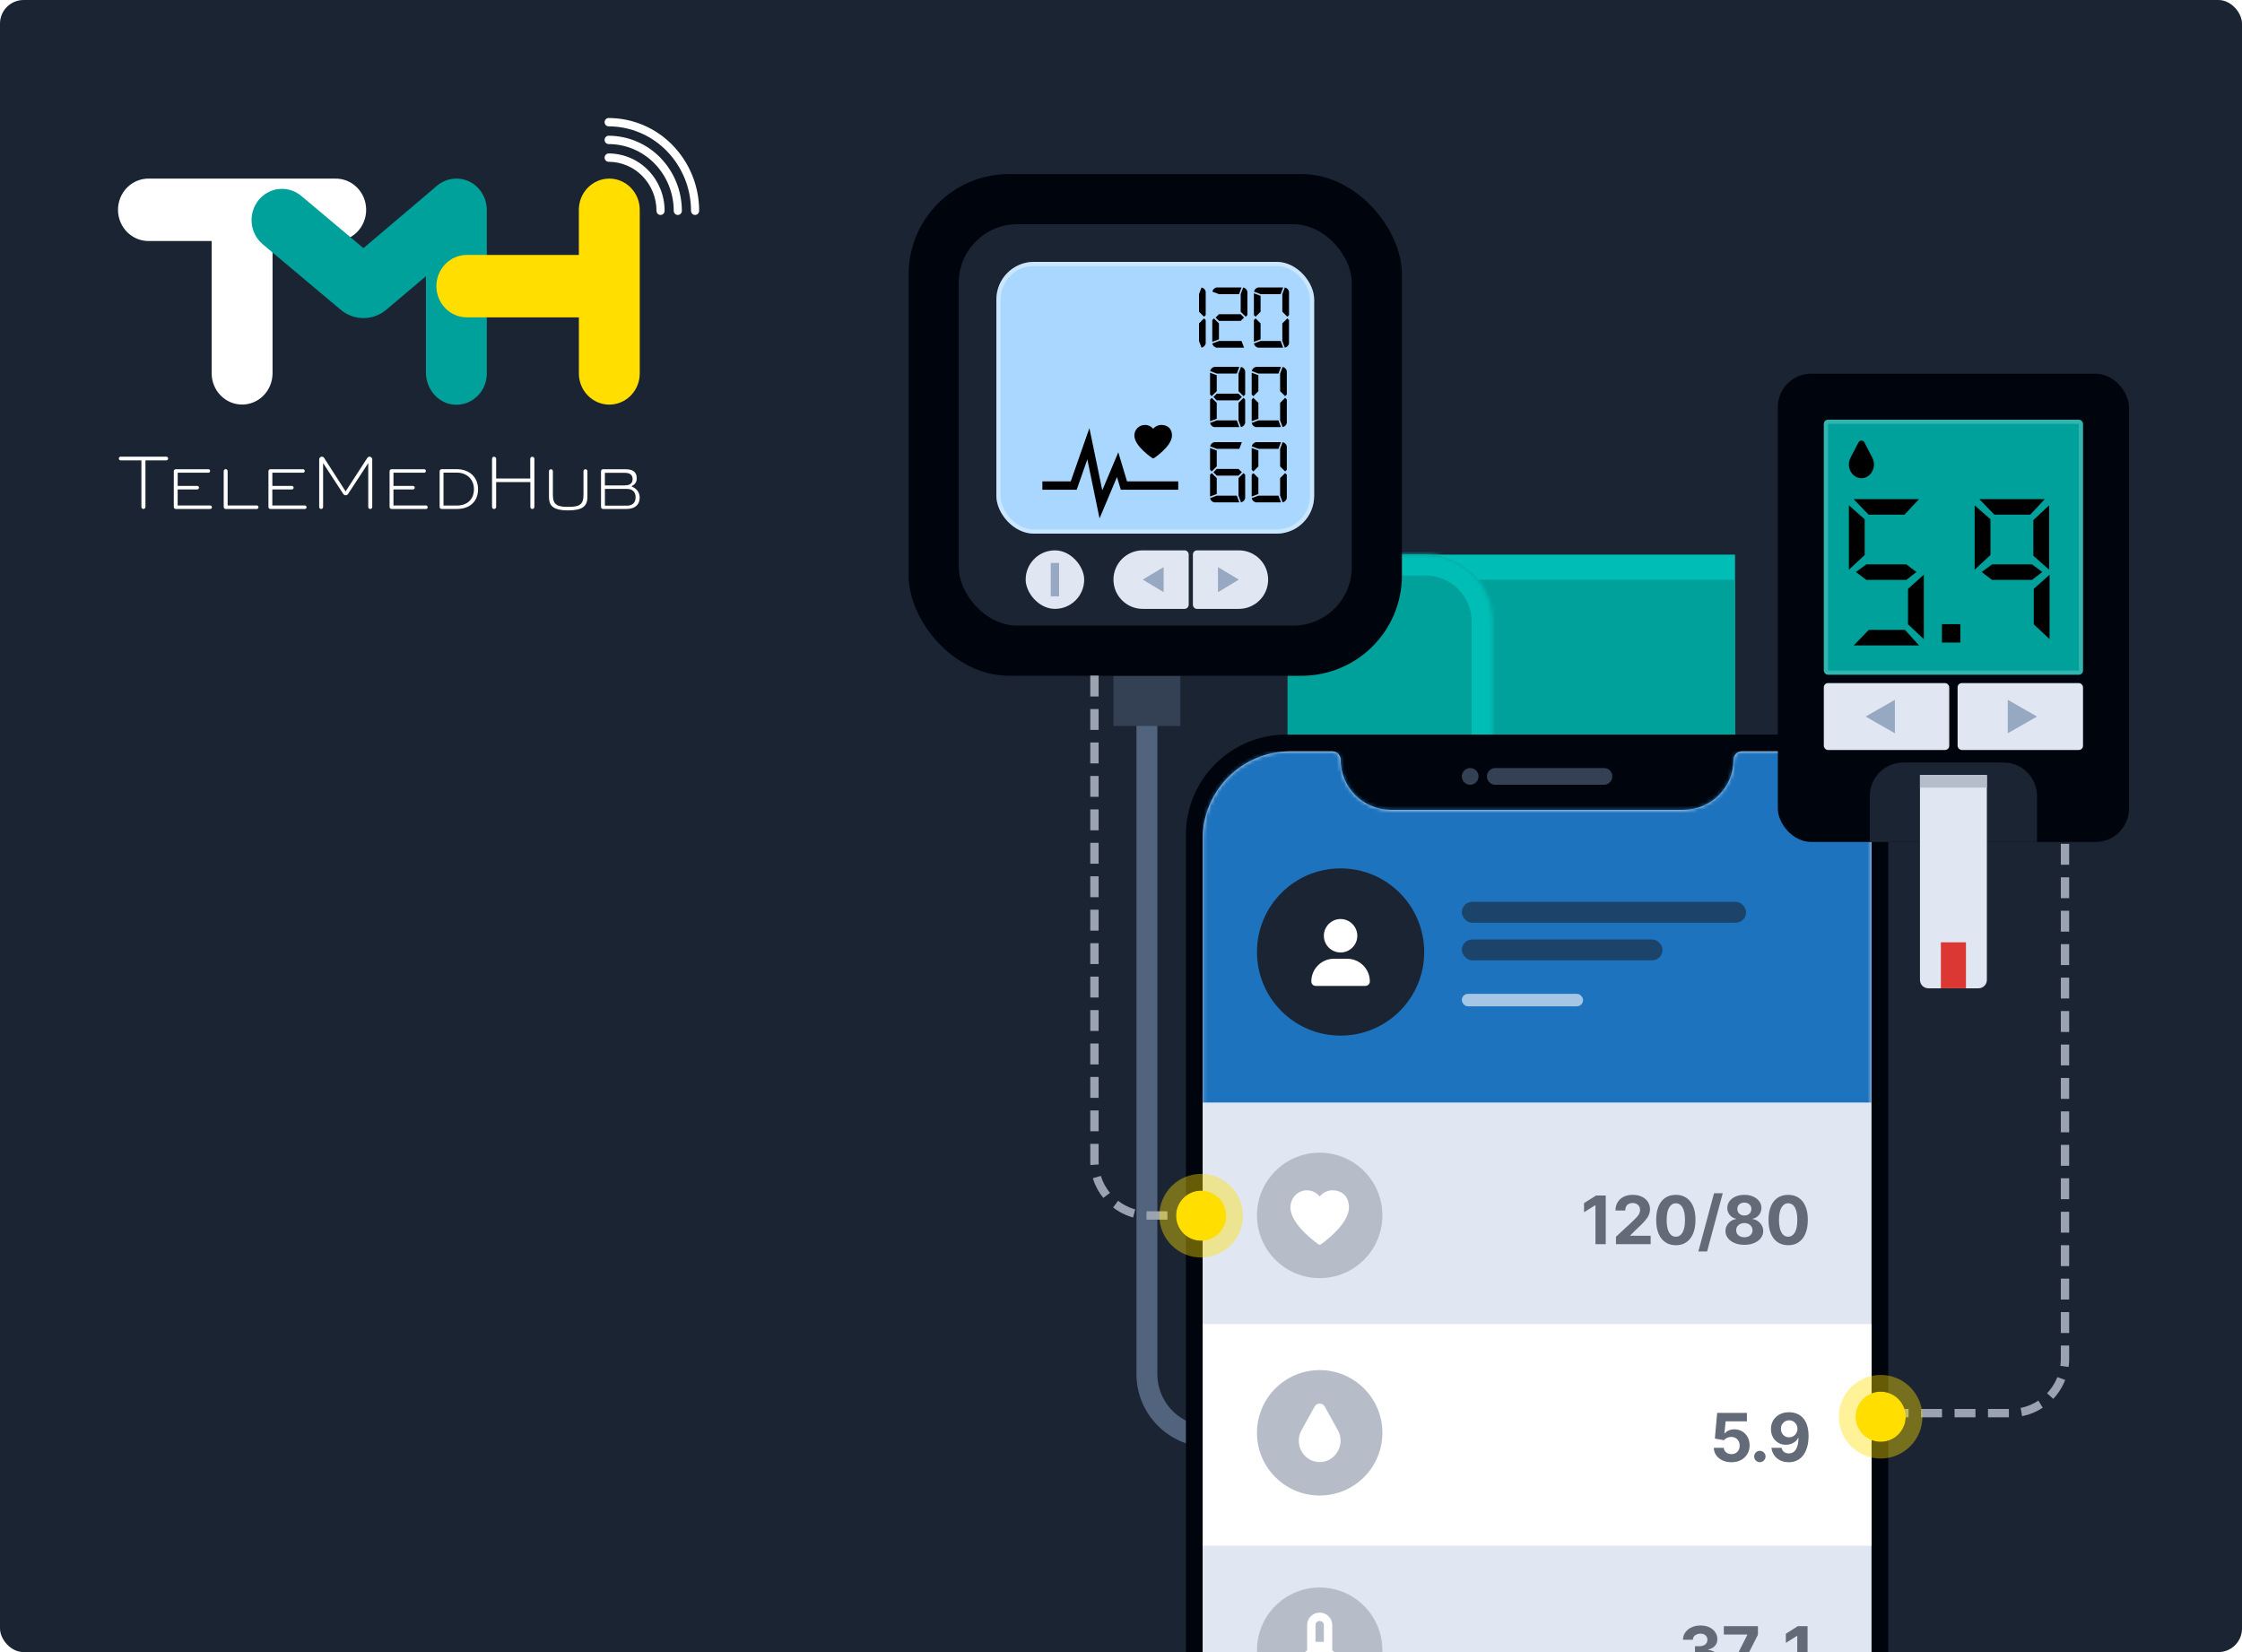 <svg width="608" height="448" viewBox="0 0 608 448" fill="none" xmlns="http://www.w3.org/2000/svg">
<g clip-path="url(#clip0_30215_27472)">
<rect width="608" height="448" rx="6.4" fill="#1B2432"/>
<path d="M164.639 32.087C164.772 32.03 164.916 32 165.061 32C168.293 32.008 171.489 32.664 174.467 33.931C177.445 35.198 180.144 37.049 182.405 39.378C187.019 44.128 189.602 50.512 189.6 57.161C189.6 57.46 189.484 57.748 189.277 57.962C189.175 58.066 189.053 58.149 188.92 58.206C188.786 58.263 188.642 58.292 188.497 58.292C188.351 58.292 188.208 58.263 188.074 58.206C187.94 58.149 187.818 58.066 187.717 57.962C187.511 57.749 187.395 57.461 187.395 57.163C187.397 51.111 185.046 45.299 180.847 40.976C178.789 38.857 176.333 37.172 173.623 36.019C170.913 34.866 168.002 34.269 165.061 34.262C164.768 34.262 164.488 34.142 164.283 33.931C164.075 33.718 163.958 33.43 163.958 33.131C163.958 32.832 164.075 32.545 164.283 32.331C164.384 32.227 164.505 32.144 164.639 32.087Z" fill="white"/>
<path d="M165.061 36.806C164.916 36.806 164.772 36.835 164.639 36.892C164.505 36.949 164.384 37.032 164.283 37.137C164.075 37.35 163.958 37.637 163.958 37.937C163.958 38.236 164.075 38.523 164.283 38.736C164.488 38.949 164.768 39.068 165.061 39.068C167.385 39.074 169.684 39.546 171.825 40.457C173.966 41.368 175.906 42.7 177.532 44.374C180.849 47.789 182.707 52.38 182.706 57.161C182.706 57.461 182.824 57.749 183.03 57.962C183.132 58.066 183.253 58.149 183.387 58.206C183.521 58.263 183.665 58.292 183.81 58.292C183.955 58.292 184.099 58.263 184.233 58.206C184.367 58.149 184.488 58.066 184.59 57.962C184.798 57.748 184.914 57.46 184.913 57.161C184.913 51.782 182.822 46.618 179.09 42.776C177.261 40.892 175.079 39.395 172.67 38.37C170.261 37.345 167.675 36.813 165.061 36.806Z" fill="white"/>
<path d="M165.061 41.613C164.916 41.613 164.772 41.642 164.639 41.699C164.505 41.756 164.384 41.84 164.283 41.944C164.075 42.157 163.958 42.445 163.958 42.744C163.958 43.043 164.075 43.33 164.283 43.544C164.488 43.755 164.768 43.875 165.061 43.875C166.768 43.878 168.458 44.223 170.032 44.891C171.605 45.559 173.031 46.537 174.227 47.766C176.666 50.275 178.032 53.649 178.032 57.163C178.032 57.463 178.146 57.749 178.353 57.962C178.455 58.066 178.576 58.149 178.71 58.206C178.844 58.263 178.988 58.292 179.133 58.292C179.279 58.292 179.422 58.263 179.556 58.206C179.69 58.149 179.812 58.066 179.913 57.962C180.121 57.748 180.237 57.461 180.237 57.163C180.238 53.052 178.64 49.104 175.787 46.169C174.388 44.729 172.719 43.584 170.877 42.802C169.036 42.019 167.058 41.614 165.059 41.611L165.061 41.613Z" fill="white"/>
<path d="M90.836 48.43H40.464C39.362 48.402 38.266 48.599 37.242 49.011C36.214 49.425 35.279 50.044 34.492 50.831C33.702 51.623 33.075 52.565 32.649 53.604C32.221 54.646 32 55.764 32 56.892C32 58.02 32.221 59.137 32.649 60.18C33.074 61.219 33.701 62.162 34.492 62.953C35.278 63.74 36.214 64.359 37.242 64.772C38.268 65.186 39.364 65.383 40.464 65.355H57.401V101.238C57.401 102.349 57.614 103.451 58.029 104.477C58.444 105.506 59.051 106.438 59.819 107.224C60.585 108.009 61.496 108.634 62.496 109.059C63.496 109.484 64.57 109.703 65.655 109.703C66.741 109.703 67.815 109.484 68.815 109.059C69.82 108.632 70.73 108.009 71.494 107.224C73.043 105.623 73.91 103.475 73.912 101.238V65.355H90.836C91.938 65.383 93.034 65.185 94.058 64.772C95.087 64.359 96.022 63.74 96.808 62.953C97.599 62.161 98.226 61.218 98.652 60.18C99.08 59.137 99.3 58.02 99.3 56.892C99.3 55.764 99.08 54.646 98.652 53.604C98.226 52.565 97.599 51.623 96.808 50.831C96.022 50.044 95.087 49.425 94.058 49.011C93.034 48.599 91.938 48.402 90.836 48.43Z" fill="white"/>
<path d="M128.98 50.327C127.505 49.094 125.649 48.422 123.734 48.429C121.819 48.438 119.967 49.125 118.503 50.37L98.567 67.29L81.738 53.154C80.907 52.447 79.945 51.914 78.908 51.587C77.871 51.26 76.779 51.145 75.697 51.249C74.613 51.356 73.561 51.68 72.603 52.2C71.644 52.721 70.798 53.429 70.112 54.282C68.714 56.023 68.047 58.246 68.255 60.476C68.457 62.703 69.519 64.76 71.213 66.203L92.364 83.977C94.102 85.447 96.298 86.254 98.567 86.257C100.836 86.254 103.032 85.447 104.771 83.977L115.507 74.901V100.999C115.507 105.511 118.828 109.448 123.217 109.736C124.345 109.812 125.475 109.651 126.538 109.262C127.605 108.871 128.581 108.262 129.403 107.472C130.23 106.677 130.888 105.72 131.335 104.66C131.785 103.596 132.018 102.452 132.018 101.294V57.073C132.034 55.789 131.769 54.517 131.243 53.348C130.72 52.183 129.947 51.151 128.98 50.325V50.327Z" fill="#00A19A"/>
<path d="M45.099 123.836H32.713C32.648 123.835 32.584 123.847 32.524 123.872C32.465 123.896 32.41 123.933 32.365 123.979C32.319 124.026 32.282 124.081 32.257 124.142C32.232 124.203 32.219 124.269 32.22 124.335C32.22 124.469 32.272 124.596 32.365 124.692C32.41 124.739 32.464 124.776 32.524 124.801C32.584 124.827 32.648 124.84 32.713 124.84H38.351V137.476C38.35 137.547 38.363 137.617 38.39 137.683C38.416 137.749 38.455 137.809 38.505 137.86C38.553 137.91 38.612 137.95 38.676 137.978C38.741 138.006 38.81 138.02 38.88 138.02C39.024 138.02 39.162 137.964 39.266 137.863C39.371 137.761 39.434 137.623 39.442 137.476V124.84H45.097C45.23 124.84 45.355 124.788 45.448 124.692C45.541 124.597 45.593 124.469 45.593 124.335C45.593 124.202 45.541 124.074 45.448 123.979C45.403 123.932 45.348 123.896 45.288 123.871C45.228 123.846 45.164 123.833 45.099 123.834V123.836ZM53.959 132.252C53.961 132.157 53.934 132.064 53.883 131.985C53.832 131.906 53.758 131.844 53.672 131.807C53.615 131.783 53.554 131.771 53.492 131.772H48.19V128.189H56.515C56.577 128.19 56.638 128.178 56.695 128.154C56.751 128.13 56.803 128.095 56.845 128.05C56.889 128.006 56.924 127.953 56.948 127.895C56.971 127.837 56.983 127.774 56.982 127.712C56.982 127.617 56.955 127.525 56.903 127.446C56.852 127.368 56.779 127.306 56.693 127.268C56.637 127.245 56.576 127.233 56.515 127.234H47.66C47.59 127.234 47.521 127.248 47.457 127.275C47.392 127.302 47.334 127.342 47.285 127.392C47.185 127.495 47.129 127.633 47.129 127.776V137.476C47.129 137.547 47.142 137.618 47.169 137.683C47.196 137.749 47.235 137.809 47.285 137.86C47.334 137.91 47.392 137.95 47.457 137.978C47.521 138.006 47.59 138.02 47.66 138.02H57.003C57.096 138.021 57.188 137.994 57.265 137.941C57.342 137.888 57.402 137.813 57.435 137.725C57.482 137.608 57.482 137.476 57.433 137.359C57.386 137.243 57.295 137.151 57.181 137.103C57.124 137.079 57.064 137.067 57.003 137.068H48.183V132.719H53.485C53.608 132.719 53.727 132.672 53.814 132.585C53.903 132.497 53.956 132.378 53.959 132.252ZM60.666 127.755V137.476C60.665 137.547 60.679 137.618 60.706 137.683C60.732 137.749 60.772 137.809 60.821 137.86C60.87 137.91 60.928 137.95 60.993 137.978C61.057 138.006 61.127 138.02 61.197 138.02H69.633C69.695 138.021 69.756 138.009 69.812 137.985C69.869 137.961 69.921 137.925 69.963 137.881C70.007 137.836 70.041 137.783 70.064 137.725C70.087 137.667 70.099 137.605 70.098 137.542C70.098 137.449 70.071 137.357 70.02 137.279C69.969 137.201 69.896 137.14 69.811 137.103C69.755 137.079 69.694 137.067 69.633 137.068H61.731V127.753C61.731 127.61 61.675 127.472 61.575 127.37C61.526 127.319 61.468 127.279 61.403 127.251C61.339 127.224 61.269 127.21 61.199 127.21C61.129 127.21 61.06 127.224 60.995 127.251C60.931 127.279 60.872 127.319 60.823 127.37C60.723 127.472 60.667 127.61 60.667 127.753L60.666 127.755ZM79.627 132.252C79.629 132.125 79.58 132.003 79.493 131.912C79.449 131.867 79.398 131.832 79.341 131.808C79.284 131.784 79.222 131.772 79.16 131.772H73.858V128.189H82.182C82.244 128.19 82.305 128.179 82.362 128.155C82.419 128.131 82.471 128.095 82.514 128.05C82.558 128.005 82.592 127.953 82.615 127.894C82.638 127.836 82.65 127.774 82.649 127.712C82.649 127.585 82.6 127.464 82.512 127.373C82.469 127.329 82.418 127.294 82.362 127.27C82.305 127.246 82.245 127.234 82.184 127.234H73.329C73.259 127.234 73.19 127.248 73.125 127.275C73.061 127.302 73.002 127.342 72.954 127.392C72.854 127.495 72.798 127.633 72.798 127.776V137.476C72.797 137.547 72.811 137.618 72.838 137.683C72.865 137.749 72.904 137.809 72.954 137.86C73.002 137.91 73.06 137.95 73.124 137.978C73.188 138.005 73.257 138.02 73.327 138.02H82.67C82.794 138.02 82.912 137.968 83 137.881C83.088 137.79 83.138 137.669 83.138 137.542C83.137 137.417 83.088 137.296 83 137.207C82.957 137.163 82.906 137.128 82.849 137.104C82.793 137.08 82.733 137.068 82.671 137.068H73.851V132.719H79.155C79.278 132.72 79.396 132.672 79.484 132.585C79.573 132.497 79.625 132.378 79.627 132.252ZM100.948 137.476V124.579C100.948 124.382 100.871 124.194 100.734 124.054C100.658 123.976 100.566 123.917 100.465 123.88C100.364 123.844 100.255 123.83 100.148 123.841C100.041 123.852 99.938 123.887 99.846 123.943C99.754 124 99.675 124.076 99.617 124.167L93.726 133.251L87.892 124.167C87.827 124.066 87.737 123.982 87.631 123.925C87.526 123.867 87.407 123.836 87.287 123.836C87.143 123.835 87.002 123.879 86.882 123.961C86.763 124.043 86.671 124.159 86.618 124.294C86.582 124.385 86.563 124.481 86.563 124.579V137.476C86.562 137.547 86.576 137.618 86.603 137.683C86.629 137.749 86.668 137.809 86.718 137.86C86.767 137.91 86.825 137.949 86.89 137.977C86.954 138.004 87.023 138.018 87.093 138.018C87.162 138.018 87.231 138.004 87.296 137.977C87.36 137.949 87.418 137.91 87.467 137.86C87.567 137.757 87.623 137.619 87.623 137.476V125.58L93.095 133.947C93.166 134.055 93.263 134.143 93.376 134.205C93.489 134.267 93.615 134.3 93.743 134.301C93.872 134.302 93.999 134.269 94.113 134.208C94.227 134.146 94.323 134.056 94.394 133.947L99.865 125.58V137.476C99.865 137.547 99.879 137.618 99.905 137.683C99.932 137.749 99.971 137.809 100.021 137.86C100.07 137.91 100.128 137.95 100.192 137.978C100.256 138.005 100.325 138.02 100.395 138.02C100.466 138.023 100.538 138.011 100.605 137.985C100.672 137.959 100.733 137.919 100.784 137.868C100.836 137.817 100.877 137.756 100.905 137.689C100.933 137.621 100.947 137.549 100.946 137.476H100.948ZM112.473 132.252C112.474 132.125 112.426 132.003 112.338 131.912C112.295 131.867 112.244 131.832 112.187 131.808C112.13 131.784 112.069 131.772 112.008 131.772H106.705V128.189H115.035C115.096 128.19 115.158 128.179 115.215 128.155C115.272 128.131 115.324 128.095 115.367 128.05C115.41 128.005 115.444 127.952 115.468 127.894C115.491 127.836 115.502 127.774 115.501 127.712C115.502 127.585 115.453 127.464 115.365 127.373C115.322 127.329 115.271 127.294 115.214 127.27C115.158 127.246 115.097 127.234 115.036 127.234H106.181C106.111 127.233 106.042 127.247 105.977 127.275C105.912 127.302 105.854 127.342 105.804 127.392C105.705 127.495 105.649 127.633 105.649 127.776V137.476C105.649 137.621 105.706 137.758 105.804 137.86C105.853 137.91 105.912 137.95 105.976 137.978C106.04 138.006 106.11 138.02 106.18 138.02H115.519C115.612 138.021 115.704 137.994 115.781 137.941C115.858 137.888 115.918 137.813 115.951 137.725C115.974 137.667 115.985 137.605 115.984 137.542C115.984 137.448 115.957 137.357 115.905 137.278C115.854 137.2 115.781 137.139 115.695 137.103C115.639 137.079 115.578 137.067 115.517 137.068H106.7V132.719H112.003C112.126 132.72 112.244 132.672 112.331 132.585C112.42 132.497 112.471 132.377 112.473 132.252ZM129.643 132.665C129.643 129.403 127.315 127.227 123.858 127.227H119.754C119.684 127.227 119.615 127.241 119.55 127.269C119.486 127.296 119.428 127.336 119.379 127.387C119.279 127.49 119.223 127.627 119.223 127.771V137.476C119.223 137.621 119.28 137.758 119.379 137.86C119.428 137.91 119.486 137.95 119.55 137.978C119.615 138.006 119.684 138.02 119.754 138.02H123.858C127.426 138.02 129.643 135.979 129.643 132.665ZM120.273 128.163H123.884C126.615 128.163 128.524 130 128.524 132.637C128.524 135.383 126.748 137.09 123.884 137.09H120.273V128.163ZM144.918 137.476V124.429C144.917 124.277 144.857 124.132 144.752 124.024C144.7 123.971 144.638 123.929 144.57 123.9C144.502 123.872 144.429 123.857 144.356 123.857C144.282 123.853 144.207 123.864 144.138 123.892C144.069 123.919 144.006 123.96 143.954 124.014C143.901 124.068 143.86 124.132 143.833 124.204C143.806 124.275 143.795 124.351 143.799 124.427V129.751H134.553V124.427C134.552 124.275 134.493 124.13 134.387 124.022C134.335 123.97 134.273 123.928 134.205 123.899C134.136 123.871 134.063 123.856 133.989 123.857C133.915 123.853 133.841 123.864 133.772 123.892C133.703 123.919 133.64 123.96 133.588 124.014C133.535 124.068 133.494 124.132 133.467 124.204C133.44 124.275 133.428 124.351 133.432 124.427V137.476C133.432 137.586 133.466 137.694 133.527 137.785C133.589 137.876 133.676 137.947 133.778 137.987C133.847 138.013 133.918 138.024 133.991 138.02C134.136 138.021 134.275 137.964 134.378 137.863C134.483 137.761 134.545 137.622 134.551 137.476V130.734H143.826V137.476C143.826 137.586 143.86 137.694 143.921 137.785C143.983 137.876 144.07 137.947 144.172 137.987C144.272 138.022 144.379 138.029 144.482 138.005C144.585 137.982 144.679 137.93 144.753 137.854C144.852 137.753 144.911 137.618 144.918 137.476ZM154.054 138.4C157.825 138.4 159.298 137.378 159.298 134.741V127.781C159.298 127.638 159.242 127.5 159.142 127.398C159.093 127.347 159.035 127.307 158.971 127.28C158.906 127.253 158.837 127.239 158.767 127.239C158.697 127.239 158.628 127.253 158.564 127.28C158.499 127.307 158.441 127.347 158.392 127.398C158.292 127.5 158.236 127.638 158.236 127.781V134.273C158.236 136.993 156.896 137.448 154.086 137.448C151.275 137.448 149.935 136.977 149.935 134.273V127.783C149.935 127.64 149.879 127.502 149.779 127.399C149.73 127.349 149.672 127.309 149.607 127.282C149.543 127.254 149.474 127.24 149.404 127.24C149.334 127.24 149.265 127.254 149.2 127.282C149.136 127.309 149.078 127.349 149.029 127.399C148.929 127.502 148.873 127.64 148.873 127.783V134.758C148.868 136.932 149.748 138.4 154.054 138.4ZM169.547 127.237H163.518C163.448 127.237 163.379 127.252 163.314 127.279C163.25 127.307 163.191 127.347 163.143 127.398C163.043 127.5 162.987 127.638 162.987 127.781V137.476C162.987 137.621 163.044 137.758 163.143 137.86C163.191 137.91 163.25 137.95 163.314 137.978C163.379 138.006 163.448 138.02 163.518 138.02H169.882C172.165 138.02 173.476 136.89 173.476 134.915C173.476 134.334 173.314 133.766 173.009 133.276C172.707 132.788 172.272 132.397 171.757 132.149L171.259 131.854L171.747 131.544C172.051 131.352 172.297 131.08 172.458 130.758C172.62 130.435 172.691 130.074 172.663 129.714C172.675 128.662 172.352 127.237 169.547 127.237ZM172.373 134.851C172.373 136.269 171.52 137.118 170.088 137.118H164.044V132.583H170.078C171.513 132.583 172.368 133.426 172.368 134.823L172.373 134.851ZM169.519 131.636H164.037V128.217H169.488C171.2 128.217 171.556 129.147 171.556 129.925C171.556 130.701 171.202 131.61 169.516 131.61L169.521 131.638L169.519 131.636Z" fill="white"/>
<path d="M165.232 48.432C163.04 48.432 160.943 49.323 159.393 50.91C157.84 52.509 156.972 54.659 156.975 56.897V69.129H126.599C124.41 69.129 122.31 70.02 120.761 71.609C119.208 73.208 118.34 75.357 118.343 77.594C118.343 79.841 119.213 81.993 120.761 83.58C121.522 84.364 122.43 84.987 123.433 85.412C124.435 85.838 125.512 86.058 126.599 86.059H156.98V101.257C156.98 102.368 157.195 103.468 157.608 104.496C158.022 105.52 158.63 106.453 159.398 107.241C160.164 108.028 161.076 108.651 162.077 109.076C163.077 109.501 164.151 109.72 165.236 109.72C166.321 109.72 167.395 109.501 168.395 109.076C169.399 108.649 170.31 108.025 171.074 107.241C171.84 106.456 172.449 105.523 172.864 104.496C173.279 103.468 173.492 102.368 173.492 101.257V56.897C173.492 55.785 173.278 54.685 172.862 53.656C172.449 52.631 171.841 51.698 171.072 50.908C170.308 50.124 169.396 49.5 168.391 49.074C167.391 48.649 166.316 48.431 165.23 48.432H165.232Z" fill="#FFDE00"/>
<rect x="349.208" y="150.399" width="121.313" height="120.179" fill="#00BDB5"/>
<rect x="349.208" y="157.201" width="121.313" height="106.574" fill="#00A19A"/>
<mask id="path-9-inside-1_30215_27472" fill="white">
<path d="M349.208 150.399H386.622C396.64 150.399 404.762 158.521 404.762 168.54V252.438C404.762 262.457 396.64 270.578 386.622 270.578H349.208V150.399Z"/>
</mask>
<path d="M349.208 150.399H386.622C396.64 150.399 404.762 158.521 404.762 168.54V252.438C404.762 262.457 396.64 270.578 386.622 270.578H349.208V150.399Z" fill="#00A19A"/>
<path d="M349.208 144.731H386.622C399.771 144.731 410.431 155.39 410.431 168.54L399.093 168.54C399.093 161.652 393.509 156.068 386.622 156.068H349.208V144.731ZM410.431 252.438C410.431 265.587 399.771 276.247 386.622 276.247H349.208V264.909H386.622C393.509 264.909 399.093 259.326 399.093 252.438L410.431 252.438ZM349.208 270.578V150.399V270.578ZM386.622 144.731C399.771 144.731 410.431 155.39 410.431 168.54V252.438C410.431 265.587 399.771 276.247 386.622 276.247L386.622 264.909C393.509 264.909 399.093 259.326 399.093 252.438V168.54C399.093 161.652 393.509 156.068 386.622 156.068L386.622 144.731Z" fill="#00BDB5" mask="url(#path-9-inside-1_30215_27472)"/>
<path d="M410.431 283.049V286.45C410.431 295.843 402.817 303.457 393.425 303.457H342.405C334.892 303.457 328.8 309.548 328.8 317.062V317.062C328.8 324.576 334.892 330.667 342.405 330.667H401.361C406.37 330.667 410.431 334.728 410.431 339.737V339.737" stroke="#52637D" stroke-width="5.669"/>
<rect x="401.361" y="270.577" width="18.14" height="13.605" fill="#344053"/>
<path d="M311.024 195.724V372.594C311.024 381.986 318.638 389.6 328.031 389.6H346.4" stroke="#52637D" stroke-width="5.669"/>
<rect x="301.955" y="183.252" width="18.14" height="13.605" fill="#344053"/>
<rect x="246.4" y="47.2" width="133.784" height="136.052" rx="27.21" fill="#00050D"/>
<rect x="260.005" y="60.806" width="106.574" height="108.841" rx="15.873" fill="#1B2432"/>
<rect x="270.209" y="71.01" width="86.166" height="73.695" rx="10.204" fill="#A9D7FF"/>
<rect x="270.776" y="71.577" width="85.032" height="72.561" rx="9.637" stroke="white" stroke-opacity="0.4" stroke-width="1.134"/>
<path d="M322.362 150.372C322.362 149.746 321.854 149.238 321.228 149.238H309.89C305.507 149.238 301.954 152.792 301.954 157.175V157.175C301.954 161.558 305.507 165.111 309.89 165.111H321.228C321.854 165.111 322.362 164.603 322.362 163.977V150.372Z" fill="#E0E7F2"/>
<path d="M323.496 150.372C323.496 149.746 324.004 149.238 324.63 149.238H335.967C340.351 149.238 343.904 152.792 343.904 157.175V157.175C343.904 161.558 340.351 165.111 335.967 165.111H324.63C324.004 165.111 323.496 164.603 323.496 163.977V150.372Z" fill="#E0E7F2"/>
<rect x="278.146" y="149.238" width="15.873" height="15.873" rx="7.936" fill="#E0E7F2"/>
<path d="M326.517 86.34L326.971 86.793V93.143C326.82 93.747 326.442 94.125 325.837 94.276L325.157 92.462V87.701L326.517 86.34ZM325.157 84.526V79.764L325.837 77.95C326.442 78.101 326.82 78.479 326.971 79.084V85.433L326.517 85.886L325.157 84.526ZM336.46 85.206L337.367 86.113L336.46 87.02H330.564L329.657 86.113L330.564 85.206H336.46ZM337.367 94.276H329.884C329.279 94.125 328.901 93.747 328.75 93.143L330.564 92.462H336.686L337.367 94.276ZM328.75 92.689V86.793L329.203 86.34L330.564 87.701V92.009L328.75 92.689ZM336.006 79.764H330.587L328.773 79.084C328.924 78.479 329.302 78.101 329.906 77.95H336.686L336.006 79.764ZM336.46 84.526V79.764L337.14 77.95C337.745 78.101 338.122 78.479 338.274 79.084V85.433L337.82 85.886L336.46 84.526ZM349.111 86.34L349.564 86.793V93.143C349.413 93.747 349.035 94.125 348.43 94.276L347.75 92.462V87.701L349.111 86.34ZM347.977 94.276H341.174C340.57 94.125 340.192 93.747 340.04 93.143L341.855 92.462H347.297L347.977 94.276ZM340.04 92.689V86.793L340.494 86.34L341.855 87.701V92.009L340.04 92.689ZM347.297 79.764H341.877L340.063 79.084C340.214 78.479 340.592 78.101 341.197 77.95H347.977L347.297 79.764ZM341.855 80.218V84.526L340.494 85.886L340.04 85.433V79.537L341.855 80.218ZM347.75 84.526V79.764L348.43 77.95C349.035 78.101 349.413 78.479 349.564 79.084V85.433L349.111 85.886L347.75 84.526Z" fill="black"/>
<path d="M335.861 106.748L336.768 107.655L335.861 108.562H329.965L329.058 107.655L329.965 106.748H335.861ZM337.221 107.882L337.675 108.336V114.685C337.524 115.289 337.146 115.667 336.541 115.818L335.861 114.004V109.243L337.221 107.882ZM336.088 115.818H329.285C328.68 115.667 328.303 115.289 328.151 114.685L329.965 114.004H335.407L336.088 115.818ZM328.151 114.231V108.336L328.605 107.882L329.965 109.243V113.551L328.151 114.231ZM335.407 101.306H329.988L328.174 100.626C328.325 100.021 328.703 99.643 329.308 99.492H336.088L335.407 101.306ZM329.965 101.76V106.068L328.605 107.429L328.151 106.975V101.079L329.965 101.76ZM335.861 106.068V101.306L336.541 99.492C337.146 99.643 337.524 100.021 337.675 100.626V106.975L337.221 107.429L335.861 106.068ZM348.512 107.882L348.965 108.336V114.685C348.814 115.289 348.436 115.667 347.832 115.818L347.151 114.004V109.243L348.512 107.882ZM347.378 115.818H340.576C339.971 115.667 339.593 115.289 339.442 114.685L341.256 114.004H346.698L347.378 115.818ZM339.442 114.231V108.336L339.895 107.882L341.256 109.243V113.551L339.442 114.231ZM346.698 101.306H341.279L339.465 100.626C339.616 100.021 339.994 99.643 340.598 99.492H347.378L346.698 101.306ZM341.256 101.76V106.068L339.895 107.429L339.442 106.975V101.079L341.256 101.76ZM347.151 106.068V101.306L347.832 99.492C348.436 99.643 348.814 100.021 348.965 100.626V106.975L348.512 107.429L347.151 106.068Z" fill="black"/>
<path d="M335.861 127.155L336.768 128.062L335.861 128.97H329.965L329.058 128.062L329.965 127.155H335.861ZM337.221 128.289L337.675 128.743V135.092C337.524 135.696 337.146 136.074 336.541 136.226L335.861 134.412V129.65L337.221 128.289ZM336.088 136.226H329.285C328.68 136.074 328.303 135.696 328.151 135.092L329.965 134.412H335.407L336.088 136.226ZM328.151 134.638V128.743L328.605 128.289L329.965 129.65V133.958L328.151 134.638ZM336.088 121.713H329.988L328.174 121.033C328.325 120.428 328.703 120.051 329.308 119.899H336.768L336.088 121.713ZM329.965 122.167V126.475L328.605 127.836L328.151 127.382V121.487L329.965 122.167ZM348.512 128.289L348.965 128.743V135.092C348.814 135.696 348.436 136.074 347.832 136.226L347.151 134.412V129.65L348.512 128.289ZM347.378 136.226H340.576C339.971 136.074 339.593 135.696 339.442 135.092L341.256 134.412H346.698L347.378 136.226ZM339.442 134.638V128.743L339.895 128.289L341.256 129.65V133.958L339.442 134.638ZM346.698 121.713H341.279L339.465 121.033C339.616 120.428 339.994 120.051 340.598 119.899H347.378L346.698 121.713ZM341.256 122.167V126.475L339.895 127.836L339.442 127.382V121.487L341.256 122.167ZM347.151 126.475V121.713L347.832 119.899C348.436 120.051 348.814 120.428 348.965 121.033V127.382L348.512 127.836L347.151 126.475Z" fill="black"/>
<path d="M312.498 124.228C312.565 124.272 312.644 124.296 312.725 124.296C312.806 124.296 312.886 124.272 312.952 124.228L312.725 123.928L312.953 124.228L312.957 124.225L312.968 124.218L313.01 124.189C313.247 124.026 313.48 123.857 313.709 123.683C314.286 123.244 314.837 122.777 315.36 122.282C315.961 121.709 316.572 121.039 317.034 120.329C317.495 119.623 317.827 118.847 317.827 118.068C317.827 117.144 317.521 116.422 316.98 115.932C316.441 115.444 315.713 115.226 314.949 115.226C314.047 115.226 313.25 115.634 312.725 116.264C312.201 115.634 311.404 115.226 310.502 115.226C308.89 115.226 307.624 116.519 307.624 118.068C307.624 118.846 307.957 119.622 308.417 120.329C308.879 121.039 309.49 121.708 310.091 122.281C310.821 122.973 311.607 123.611 312.441 124.189L312.483 124.218L312.494 124.225L312.498 124.228Z" fill="black"/>
<path d="M282.68 131.666H291.183L295.152 120.328L298.553 136.768L303.088 125.997L304.789 131.666H319.527" stroke="black" stroke-width="2.268"/>
<path d="M309.891 157.176L315.56 153.774L315.56 160.577L309.891 157.176Z" fill="#97A8C2"/>
<path d="M335.967 157.176L330.298 153.774L330.298 160.577L335.967 157.176Z" fill="#97A8C2"/>
<rect x="284.948" y="152.641" width="2.268" height="9.07" fill="#97A8C2"/>
<path d="M560 174.4V368.461C560 376.602 553.401 383.2 545.261 383.2H512.8" stroke="#9AA3AF" stroke-width="2.268" stroke-dasharray="5.67 3.4"/>
<path d="M296.8 183.2V314.861C296.8 323.001 303.399 329.6 311.539 329.6H344" stroke="#9AA3AF" stroke-width="2.268" stroke-dasharray="5.67 3.4"/>
<rect x="321.6" y="199.2" width="190.472" height="292.511" rx="27.21" fill="#00050D"/>
<path fill-rule="evenodd" clip-rule="evenodd" d="M405.498 208.27C404.246 208.27 403.231 209.285 403.231 210.537C403.231 211.789 404.246 212.805 405.498 212.805H434.976C436.229 212.805 437.244 211.789 437.244 210.537C437.244 209.285 436.229 208.27 434.976 208.27H405.498ZM398.696 208.27C397.443 208.27 396.428 209.285 396.428 210.537C396.428 211.789 397.443 212.805 398.696 212.805C399.948 212.805 400.963 211.789 400.963 210.537C400.963 209.285 399.948 208.27 398.696 208.27Z" fill="#344053"/>
<path d="M349.944 203.734C336.794 203.734 326.135 214.394 326.135 227.543V472.436C326.135 485.586 336.794 496.245 349.944 496.245H483.728C496.877 496.245 507.537 485.586 507.537 472.436V227.543C507.537 214.394 496.877 203.734 483.728 203.734H472.39C471.138 203.734 470.123 204.75 470.123 206.002V206.002C470.123 213.516 464.031 219.607 456.518 219.607H377.154C369.64 219.607 363.549 213.516 363.549 206.002V206.002C363.549 204.75 362.534 203.734 361.281 203.734H349.944Z" fill="#E0E7F2"/>
<rect x="326.135" y="359.061" width="181.402" height="60.089" fill="white"/>
<mask id="mask0_30215_27472" style="mask-type:alpha" maskUnits="userSpaceOnUse" x="326" y="203" width="182" height="294">
<path d="M349.944 203.735C336.794 203.735 326.135 214.395 326.135 227.544V472.437C326.135 485.587 336.794 496.246 349.944 496.246H483.728C496.877 496.246 507.537 485.587 507.537 472.437V227.544C507.537 214.395 496.877 203.735 483.728 203.735H472.39C471.138 203.735 470.123 204.751 470.123 206.003V206.003C470.123 213.517 464.031 219.608 456.518 219.608H377.154C369.64 219.608 363.549 213.517 363.549 206.003V206.003C363.549 204.751 362.534 203.735 361.281 203.735H349.944Z" fill="#1D73BE"/>
</mask>
<g mask="url(#mask0_30215_27472)">
<rect x="326.135" y="203.735" width="181.402" height="95.236" fill="#1D73BE"/>
</g>
<circle cx="363.549" cy="258.155" r="22.675" fill="#1B2432"/>
<path d="M363.549 258.282C361.034 258.282 359.014 256.263 359.014 253.747C359.014 251.267 361.034 249.212 363.549 249.212C366.029 249.212 368.084 251.267 368.084 253.747C368.084 256.263 366.029 258.282 363.549 258.282ZM365.321 259.983C368.722 259.983 371.485 262.747 371.485 266.148C371.485 266.821 370.919 267.352 370.245 267.352H356.817C356.144 267.352 355.613 266.821 355.613 266.148C355.613 262.747 358.341 259.983 361.742 259.983H365.321Z" fill="white"/>
<rect opacity="0.6" x="396.428" y="244.55" width="77.096" height="5.669" rx="2.834" fill="#1B2432"/>
<rect opacity="0.6" x="396.428" y="254.753" width="54.421" height="5.669" rx="2.834" fill="#1B2432"/>
<rect opacity="0.6" x="396.428" y="269.492" width="32.879" height="3.401" rx="1.701" fill="white"/>
<path d="M435.455 324.186V337.379H432.666V326.834H432.589L429.567 328.728V326.254L432.834 324.186H435.455ZM438.228 337.379V335.369L442.924 331.021C443.324 330.634 443.659 330.286 443.929 329.977C444.204 329.668 444.412 329.365 444.554 329.069C444.696 328.768 444.767 328.444 444.767 328.096C444.767 327.71 444.679 327.377 444.502 327.098C444.326 326.814 444.086 326.597 443.781 326.447C443.476 326.293 443.13 326.215 442.744 326.215C442.34 326.215 441.988 326.297 441.687 326.46C441.387 326.623 441.155 326.857 440.992 327.162C440.828 327.467 440.747 327.83 440.747 328.251H438.099C438.099 327.388 438.295 326.638 438.685 326.003C439.076 325.367 439.624 324.875 440.328 324.527C441.032 324.18 441.844 324.006 442.763 324.006C443.708 324.006 444.53 324.173 445.23 324.508C445.935 324.839 446.482 325.298 446.873 325.887C447.264 326.475 447.459 327.149 447.459 327.909C447.459 328.408 447.36 328.899 447.163 329.385C446.97 329.87 446.624 330.409 446.126 331.001C445.628 331.59 444.925 332.296 444.019 333.121L442.093 335.008V335.098H447.633V337.379H438.228ZM454.464 337.669C453.356 337.664 452.403 337.392 451.604 336.851C450.81 336.31 450.198 335.526 449.768 334.499C449.343 333.473 449.133 332.238 449.137 330.795C449.137 329.357 449.349 328.131 449.775 327.117C450.204 326.104 450.816 325.333 451.611 324.804C452.409 324.272 453.361 324.006 454.464 324.006C455.568 324.006 456.517 324.272 457.312 324.804C458.11 325.337 458.724 326.11 459.154 327.124C459.583 328.133 459.796 329.357 459.792 330.795C459.792 332.243 459.577 333.479 459.147 334.506C458.722 335.532 458.113 336.316 457.318 336.857C456.524 337.398 455.572 337.669 454.464 337.669ZM454.464 335.356C455.22 335.356 455.824 334.976 456.274 334.216C456.725 333.456 456.949 332.316 456.944 330.795C456.944 329.795 456.841 328.962 456.635 328.296C456.433 327.63 456.146 327.13 455.772 326.795C455.403 326.46 454.967 326.293 454.464 326.293C453.713 326.293 453.112 326.668 452.661 327.42C452.21 328.171 451.982 329.297 451.978 330.795C451.978 331.809 452.079 332.655 452.281 333.333C452.487 334.008 452.777 334.514 453.15 334.854C453.524 335.189 453.962 335.356 454.464 335.356ZM467.19 323.568L462.938 339.363H460.574L464.826 323.568H467.19ZM473.045 337.559C472.053 337.559 471.17 337.398 470.397 337.076C469.629 336.75 469.025 336.305 468.587 335.743C468.149 335.18 467.93 334.542 467.93 333.829C467.93 333.28 468.055 332.775 468.304 332.316C468.557 331.852 468.901 331.467 469.334 331.163C469.768 330.853 470.253 330.656 470.79 330.57V330.48C470.086 330.338 469.515 329.997 469.077 329.455C468.639 328.91 468.42 328.277 468.42 327.555C468.42 326.872 468.619 326.265 469.019 325.732C469.418 325.195 469.966 324.774 470.661 324.469C471.361 324.16 472.156 324.006 473.045 324.006C473.934 324.006 474.726 324.16 475.422 324.469C476.122 324.779 476.672 325.202 477.071 325.739C477.47 326.271 477.672 326.877 477.677 327.555C477.672 328.281 477.449 328.914 477.007 329.455C476.564 329.997 475.997 330.338 475.306 330.48V330.57C475.834 330.656 476.313 330.853 476.742 331.163C477.176 331.467 477.52 331.852 477.773 332.316C478.031 332.775 478.162 333.28 478.166 333.829C478.162 334.542 477.941 335.18 477.503 335.743C477.065 336.305 476.459 336.75 475.686 337.076C474.917 337.398 474.037 337.559 473.045 337.559ZM473.045 335.511C473.487 335.511 473.874 335.431 474.204 335.272C474.535 335.109 474.793 334.886 474.977 334.602C475.166 334.315 475.261 333.984 475.261 333.61C475.261 333.228 475.164 332.891 474.971 332.599C474.778 332.303 474.516 332.071 474.185 331.903C473.854 331.732 473.474 331.646 473.045 331.646C472.62 331.646 472.24 331.732 471.905 331.903C471.57 332.071 471.306 332.303 471.112 332.599C470.923 332.891 470.829 333.228 470.829 333.61C470.829 333.984 470.921 334.315 471.106 334.602C471.291 334.886 471.55 335.109 471.885 335.272C472.22 335.431 472.607 335.511 473.045 335.511ZM473.045 329.616C473.414 329.616 473.743 329.541 474.03 329.391C474.318 329.241 474.544 329.032 474.707 328.766C474.87 328.5 474.952 328.193 474.952 327.845C474.952 327.501 474.87 327.201 474.707 326.943C474.544 326.681 474.32 326.477 474.037 326.331C473.753 326.181 473.423 326.106 473.045 326.106C472.671 326.106 472.341 326.181 472.053 326.331C471.765 326.477 471.54 326.681 471.376 326.943C471.218 327.201 471.138 327.501 471.138 327.845C471.138 328.193 471.22 328.5 471.383 328.766C471.546 329.032 471.772 329.241 472.059 329.391C472.347 329.541 472.676 329.616 473.045 329.616ZM484.926 337.669C483.818 337.664 482.865 337.392 482.066 336.851C481.272 336.31 480.66 335.526 480.23 334.499C479.805 333.473 479.595 332.238 479.599 330.795C479.599 329.357 479.812 328.131 480.237 327.117C480.666 326.104 481.278 325.333 482.073 324.804C482.871 324.272 483.823 324.006 484.926 324.006C486.03 324.006 486.979 324.272 487.774 324.804C488.572 325.337 489.187 326.11 489.616 327.124C490.045 328.133 490.258 329.357 490.254 330.795C490.254 332.243 490.039 333.479 489.61 334.506C489.184 335.532 488.575 336.316 487.78 336.857C486.986 337.398 486.034 337.669 484.926 337.669ZM484.926 335.356C485.682 335.356 486.286 334.976 486.737 334.216C487.187 333.456 487.411 332.316 487.406 330.795C487.406 329.795 487.303 328.962 487.097 328.296C486.895 327.63 486.608 327.13 486.234 326.795C485.865 326.46 485.429 326.293 484.926 326.293C484.175 326.293 483.574 326.668 483.123 327.42C482.672 328.171 482.444 329.297 482.44 330.795C482.44 331.809 482.541 332.655 482.743 333.333C482.949 334.008 483.239 334.514 483.612 334.854C483.986 335.189 484.424 335.356 484.926 335.356Z" fill="#636B78"/>
<path d="M469.537 396.514C468.626 396.514 467.814 396.347 467.102 396.012C466.393 395.677 465.83 395.215 465.414 394.627C464.997 394.039 464.78 393.364 464.763 392.604H467.469C467.499 393.115 467.713 393.53 468.113 393.847C468.512 394.165 468.987 394.324 469.537 394.324C469.975 394.324 470.361 394.228 470.696 394.034C471.035 393.837 471.299 393.564 471.488 393.216C471.682 392.864 471.778 392.46 471.778 392.005C471.778 391.541 471.68 391.133 471.482 390.781C471.289 390.429 471.02 390.154 470.677 389.957C470.333 389.759 469.94 389.658 469.498 389.654C469.111 389.654 468.736 389.733 468.371 389.892C468.01 390.051 467.729 390.268 467.527 390.543L465.047 390.098L465.671 383.141H473.737V385.422H467.971L467.63 388.726H467.707C467.939 388.4 468.289 388.129 468.757 387.915C469.225 387.7 469.749 387.592 470.329 387.592C471.123 387.592 471.832 387.779 472.455 388.153C473.077 388.526 473.569 389.04 473.93 389.692C474.291 390.341 474.469 391.088 474.465 391.934C474.469 392.823 474.263 393.613 473.846 394.305C473.434 394.992 472.856 395.533 472.113 395.928C471.375 396.319 470.516 396.514 469.537 396.514ZM477.252 396.501C476.827 396.501 476.462 396.351 476.157 396.051C475.856 395.746 475.706 395.381 475.706 394.955C475.706 394.535 475.856 394.174 476.157 393.873C476.462 393.573 476.827 393.422 477.252 393.422C477.664 393.422 478.025 393.573 478.334 393.873C478.643 394.174 478.798 394.535 478.798 394.955C478.798 395.239 478.725 395.499 478.579 395.735C478.437 395.967 478.25 396.154 478.018 396.295C477.786 396.433 477.531 396.501 477.252 396.501ZM485.188 382.961C485.866 382.961 486.519 383.075 487.146 383.302C487.777 383.53 488.34 383.893 488.834 384.391C489.332 384.889 489.725 385.55 490.013 386.375C490.305 387.195 490.453 388.202 490.457 389.396C490.457 390.517 490.33 391.518 490.077 392.398C489.828 393.274 489.469 394.019 489.001 394.633C488.533 395.247 487.968 395.716 487.307 396.038C486.646 396.355 485.907 396.514 485.091 396.514C484.211 396.514 483.433 396.345 482.759 396.005C482.085 395.662 481.542 395.196 481.129 394.608C480.721 394.015 480.474 393.349 480.389 392.611H483.139C483.247 393.092 483.472 393.465 483.816 393.731C484.159 393.993 484.584 394.124 485.091 394.124C485.95 394.124 486.603 393.751 487.049 393.004C487.496 392.252 487.721 391.223 487.726 389.918H487.636C487.438 390.304 487.172 390.637 486.837 390.916C486.502 391.191 486.117 391.404 485.684 391.554C485.254 391.704 484.797 391.78 484.312 391.78C483.534 391.78 482.841 391.597 482.231 391.232C481.621 390.867 481.14 390.365 480.788 389.725C480.436 389.085 480.26 388.355 480.26 387.534C480.255 386.65 480.459 385.862 480.872 385.17C481.284 384.479 481.859 383.938 482.598 383.547C483.341 383.152 484.204 382.956 485.188 382.961ZM485.207 385.151C484.773 385.151 484.387 385.254 484.047 385.46C483.713 385.666 483.446 385.943 483.249 386.291C483.055 386.639 482.961 387.028 482.965 387.457C482.965 387.891 483.06 388.282 483.249 388.63C483.442 388.973 483.704 389.248 484.035 389.454C484.37 389.656 484.752 389.757 485.181 389.757C485.503 389.757 485.802 389.697 486.077 389.576C486.352 389.456 486.59 389.291 486.792 389.08C486.998 388.866 487.159 388.619 487.275 388.34C487.391 388.061 487.449 387.764 487.449 387.451C487.444 387.034 487.346 386.652 487.152 386.304C486.959 385.956 486.693 385.677 486.354 385.467C486.014 385.256 485.632 385.151 485.207 385.151Z" fill="#636B78"/>
<path d="M461.135 454.337C460.173 454.337 459.316 454.171 458.564 453.841C457.817 453.506 457.226 453.046 456.793 452.462C456.363 451.874 456.142 451.195 456.129 450.426H458.938C458.955 450.749 459.06 451.032 459.254 451.277C459.451 451.517 459.713 451.704 460.039 451.837C460.366 451.97 460.733 452.037 461.141 452.037C461.566 452.037 461.942 451.962 462.268 451.811C462.595 451.661 462.85 451.453 463.035 451.187C463.22 450.92 463.312 450.613 463.312 450.265C463.312 449.913 463.213 449.602 463.016 449.331C462.822 449.056 462.543 448.842 462.178 448.687C461.817 448.533 461.388 448.455 460.89 448.455H459.659V446.407H460.89C461.311 446.407 461.682 446.334 462.004 446.188C462.331 446.042 462.584 445.84 462.764 445.582C462.945 445.32 463.035 445.015 463.035 444.667C463.035 444.337 462.955 444.047 462.797 443.798C462.642 443.544 462.423 443.347 462.139 443.205C461.86 443.063 461.534 442.993 461.16 442.993C460.782 442.993 460.437 443.061 460.123 443.199C459.81 443.332 459.558 443.523 459.369 443.772C459.18 444.021 459.08 444.313 459.067 444.648H456.393C456.406 443.888 456.623 443.218 457.044 442.638C457.465 442.058 458.032 441.605 458.745 441.279C459.462 440.948 460.271 440.783 461.173 440.783C462.084 440.783 462.88 440.948 463.563 441.279C464.246 441.61 464.776 442.056 465.154 442.619C465.536 443.177 465.725 443.804 465.721 444.5C465.725 445.239 465.496 445.855 465.032 446.349C464.572 446.843 463.973 447.156 463.235 447.289V447.392C464.205 447.517 464.944 447.854 465.451 448.404C465.962 448.949 466.215 449.632 466.211 450.452C466.215 451.204 465.998 451.872 465.56 452.456C465.126 453.04 464.527 453.499 463.763 453.834C462.998 454.169 462.122 454.337 461.135 454.337ZM468.375 454.156L473.844 443.334V443.244H467.473V440.963H476.73V443.276L471.254 454.156H468.375ZM477.641 454.324C477.216 454.324 476.851 454.173 476.546 453.873C476.245 453.568 476.095 453.203 476.095 452.778C476.095 452.357 476.245 451.996 476.546 451.695C476.851 451.395 477.216 451.245 477.641 451.245C478.053 451.245 478.414 451.395 478.723 451.695C479.032 451.996 479.187 452.357 479.187 452.778C479.187 453.061 479.114 453.321 478.968 453.557C478.826 453.789 478.639 453.976 478.407 454.118C478.175 454.255 477.92 454.324 477.641 454.324ZM482.681 454.324C482.256 454.324 481.891 454.173 481.586 453.873C481.285 453.568 481.135 453.203 481.135 452.778C481.135 452.357 481.285 451.996 481.586 451.695C481.891 451.395 482.256 451.245 482.681 451.245C483.093 451.245 483.454 451.395 483.763 451.695C484.073 451.996 484.227 452.357 484.227 452.778C484.227 453.061 484.154 453.321 484.008 453.557C483.866 453.789 483.68 453.976 483.448 454.118C483.216 454.255 482.96 454.324 482.681 454.324ZM490.184 440.963V454.156H487.394V443.611H487.317L484.296 445.505V443.031L487.562 440.963H490.184Z" fill="#636B78"/>
<circle cx="357.88" cy="329.583" r="17.006" fill="#B7BDC8"/>
<path d="M357.527 337.409C357.63 337.481 357.753 337.519 357.88 337.519C358.006 337.519 358.129 337.481 358.233 337.409L357.88 336.922L358.233 337.409L358.24 337.404L358.257 337.393L358.322 337.346C358.691 337.08 359.054 336.806 359.41 336.523C360.308 335.811 361.165 335.051 361.979 334.246C362.913 333.315 363.863 332.228 364.583 331.074C365.299 329.927 365.817 328.665 365.817 327.4C365.817 325.898 365.34 324.724 364.498 323.928C363.659 323.136 362.528 322.781 361.34 322.781C359.935 322.781 358.696 323.445 357.88 324.468C357.065 323.444 355.824 322.78 354.421 322.78C351.914 322.78 349.944 324.883 349.944 327.399C349.944 328.664 350.462 329.925 351.178 331.073C351.897 332.227 352.847 333.314 353.782 334.246C354.917 335.37 356.14 336.407 357.438 337.346L357.503 337.393L357.52 337.404L357.527 337.409Z" fill="white"/>
<circle cx="357.88" cy="388.538" r="17.006" fill="#B7BDC8"/>
<circle cx="357.88" cy="447.494" r="17.006" fill="#B7BDC8"/>
<path d="M359.253 381.421C358.647 380.329 357.113 380.329 356.507 381.421L352.976 387.786C352.51 388.627 352.211 389.6 352.211 390.662C352.211 391.511 352.393 392.351 352.743 393.12C353.094 393.89 353.605 394.572 354.24 395.117C354.875 395.663 355.62 396.059 356.421 396.278C357.222 396.497 358.059 396.533 358.876 396.384C360.954 396.021 362.665 394.424 363.288 392.38C363.8 390.7 363.512 389.156 362.835 387.884L362.833 387.88L359.253 381.421Z" fill="white"/>
<path d="M357.88 457.698C356.312 457.698 354.975 457.145 353.87 456.039C352.765 454.933 352.212 453.597 352.211 452.029C352.211 451.122 352.41 450.276 352.807 449.492C353.203 448.707 353.761 448.041 354.479 447.494V440.691C354.479 439.747 354.81 438.943 355.471 438.282C356.132 437.621 356.935 437.29 357.88 437.29C358.825 437.29 359.628 437.621 360.289 438.282C360.951 438.943 361.282 439.747 361.282 440.691V447.494C362 448.042 362.557 448.708 362.954 449.493C363.351 450.277 363.549 451.123 363.549 452.029C363.549 453.597 362.996 454.934 361.89 456.04C360.785 457.146 359.448 457.699 357.88 457.698ZM356.746 445.226H359.014V440.691C359.014 440.37 358.905 440.101 358.687 439.884C358.47 439.667 358.201 439.558 357.88 439.558C357.56 439.557 357.291 439.666 357.073 439.884C356.855 440.103 356.746 440.372 356.746 440.691V445.226Z" fill="white"/>
<g filter="url(#filter0_d_30215_27472)">
<rect x="482.121" y="96.8" width="95.236" height="126.981" rx="9.07" fill="#00050D"/>
<rect x="494.593" y="109.271" width="70.293" height="69.159" rx="1.134" fill="#00A19A"/>
<rect x="495.16" y="109.837" width="69.159" height="68.026" rx="0.567" stroke="white" stroke-opacity="0.2" stroke-width="1.134"/>
<rect x="494.593" y="180.698" width="34.013" height="18.14" rx="1.134" fill="#E0E7F2"/>
<rect x="530.873" y="180.698" width="34.013" height="18.14" rx="1.134" fill="#E0E7F2"/>
<path d="M507.064 211.309C507.064 206.3 511.125 202.239 516.134 202.239H543.344C548.354 202.239 552.414 206.3 552.414 211.309V223.781H507.064V211.309Z" fill="#1B2432"/>
<path d="M520.669 205.642H538.81V261.196C538.81 262.448 537.794 263.464 536.542 263.464H522.937C521.685 263.464 520.669 262.448 520.669 261.196V205.642Z" fill="#E0E7F2"/>
<rect x="520.669" y="205.642" width="18.14" height="3.401" fill="#B5BDCA"/>
<rect x="526.338" y="250.991" width="6.803" height="12.471" fill="#DB3833"/>
<path d="M505.621 115.466C505.257 114.764 504.336 114.764 503.973 115.466L501.854 119.558C501.575 120.099 501.396 120.724 501.396 121.407C501.395 121.953 501.504 122.492 501.715 122.987C501.925 123.482 502.232 123.92 502.613 124.271C502.994 124.622 503.441 124.876 503.921 125.017C504.402 125.158 504.904 125.181 505.394 125.085C506.641 124.852 507.668 123.826 508.041 122.512C508.348 121.432 508.176 120.439 507.77 119.621L507.769 119.619L505.621 115.466Z" fill="black"/>
<path d="M502.705 170.494L506.792 166.276H516.594L520.443 170.494H502.705ZM521.713 168.776L517.427 164.753V155.145L521.713 151.317V168.776ZM506.118 152.723C505.192 151.994 504.253 151.278 503.3 150.575L506.118 148.505H516.951L519.729 150.575L516.951 152.723H506.118ZM502.665 130.812H520.403L516.475 135.031H506.753L502.665 130.812ZM501.396 149.95V132.492L505.681 136.28V145.967L501.396 149.95Z" fill="black"/>
<path d="M526.626 164.714H531.626V169.713H526.626V164.714Z" fill="black"/>
<path d="M555.816 168.776L551.53 164.753V155.145L555.816 151.317V168.776ZM540.221 152.723C539.295 151.994 538.356 151.278 537.404 150.575L540.221 148.505H551.054L553.832 150.575L551.054 152.723H540.221ZM536.769 130.812H554.507L550.578 135.031H540.856L536.769 130.812ZM535.499 149.95V132.492L539.785 136.28V145.967L535.499 149.95ZM555.697 132.492V149.95L551.411 146.162V136.515L555.697 132.492Z" fill="black"/>
<path d="M505.931 189.769L513.867 185.234L513.867 194.304L505.931 189.769Z" fill="#97A8C2"/>
<path d="M552.415 189.769L544.478 185.234L544.478 194.304L552.415 189.769Z" fill="#97A8C2"/>
</g>
<circle cx="510.002" cy="384.177" r="6.803" fill="#FFDE00"/>
<circle cx="510.002" cy="384.177" r="9.07" stroke="#FFDE00" stroke-opacity="0.4" stroke-width="4.535"/>
<circle cx="325.736" cy="329.662" r="6.803" fill="#FFDE00"/>
<circle cx="325.736" cy="329.662" r="9.07" stroke="#FFDE00" stroke-opacity="0.4" stroke-width="4.535"/>
</g>
<defs>
<filter id="filter0_d_30215_27472" x="482.121" y="96.8" width="95.236" height="171.199" filterUnits="userSpaceOnUse" color-interpolation-filters="sRGB">
<feFlood flood-opacity="0" result="BackgroundImageFix"/>
<feColorMatrix in="SourceAlpha" type="matrix" values="0 0 0 0 0 0 0 0 0 0 0 0 0 0 0 0 0 0 127 0" result="hardAlpha"/>
<feOffset dy="4.535"/>
<feComposite in2="hardAlpha" operator="out"/>
<feColorMatrix type="matrix" values="0 0 0 0 0 0 0 0 0 0 0 0 0 0 0 0 0 0 0.25 0"/>
<feBlend mode="normal" in2="BackgroundImageFix" result="effect1_dropShadow_30215_27472"/>
<feBlend mode="normal" in="SourceGraphic" in2="effect1_dropShadow_30215_27472" result="shape"/>
</filter>
<clipPath id="clip0_30215_27472">
<rect width="608" height="448" rx="6.4" fill="white"/>
</clipPath>
</defs>
</svg>
